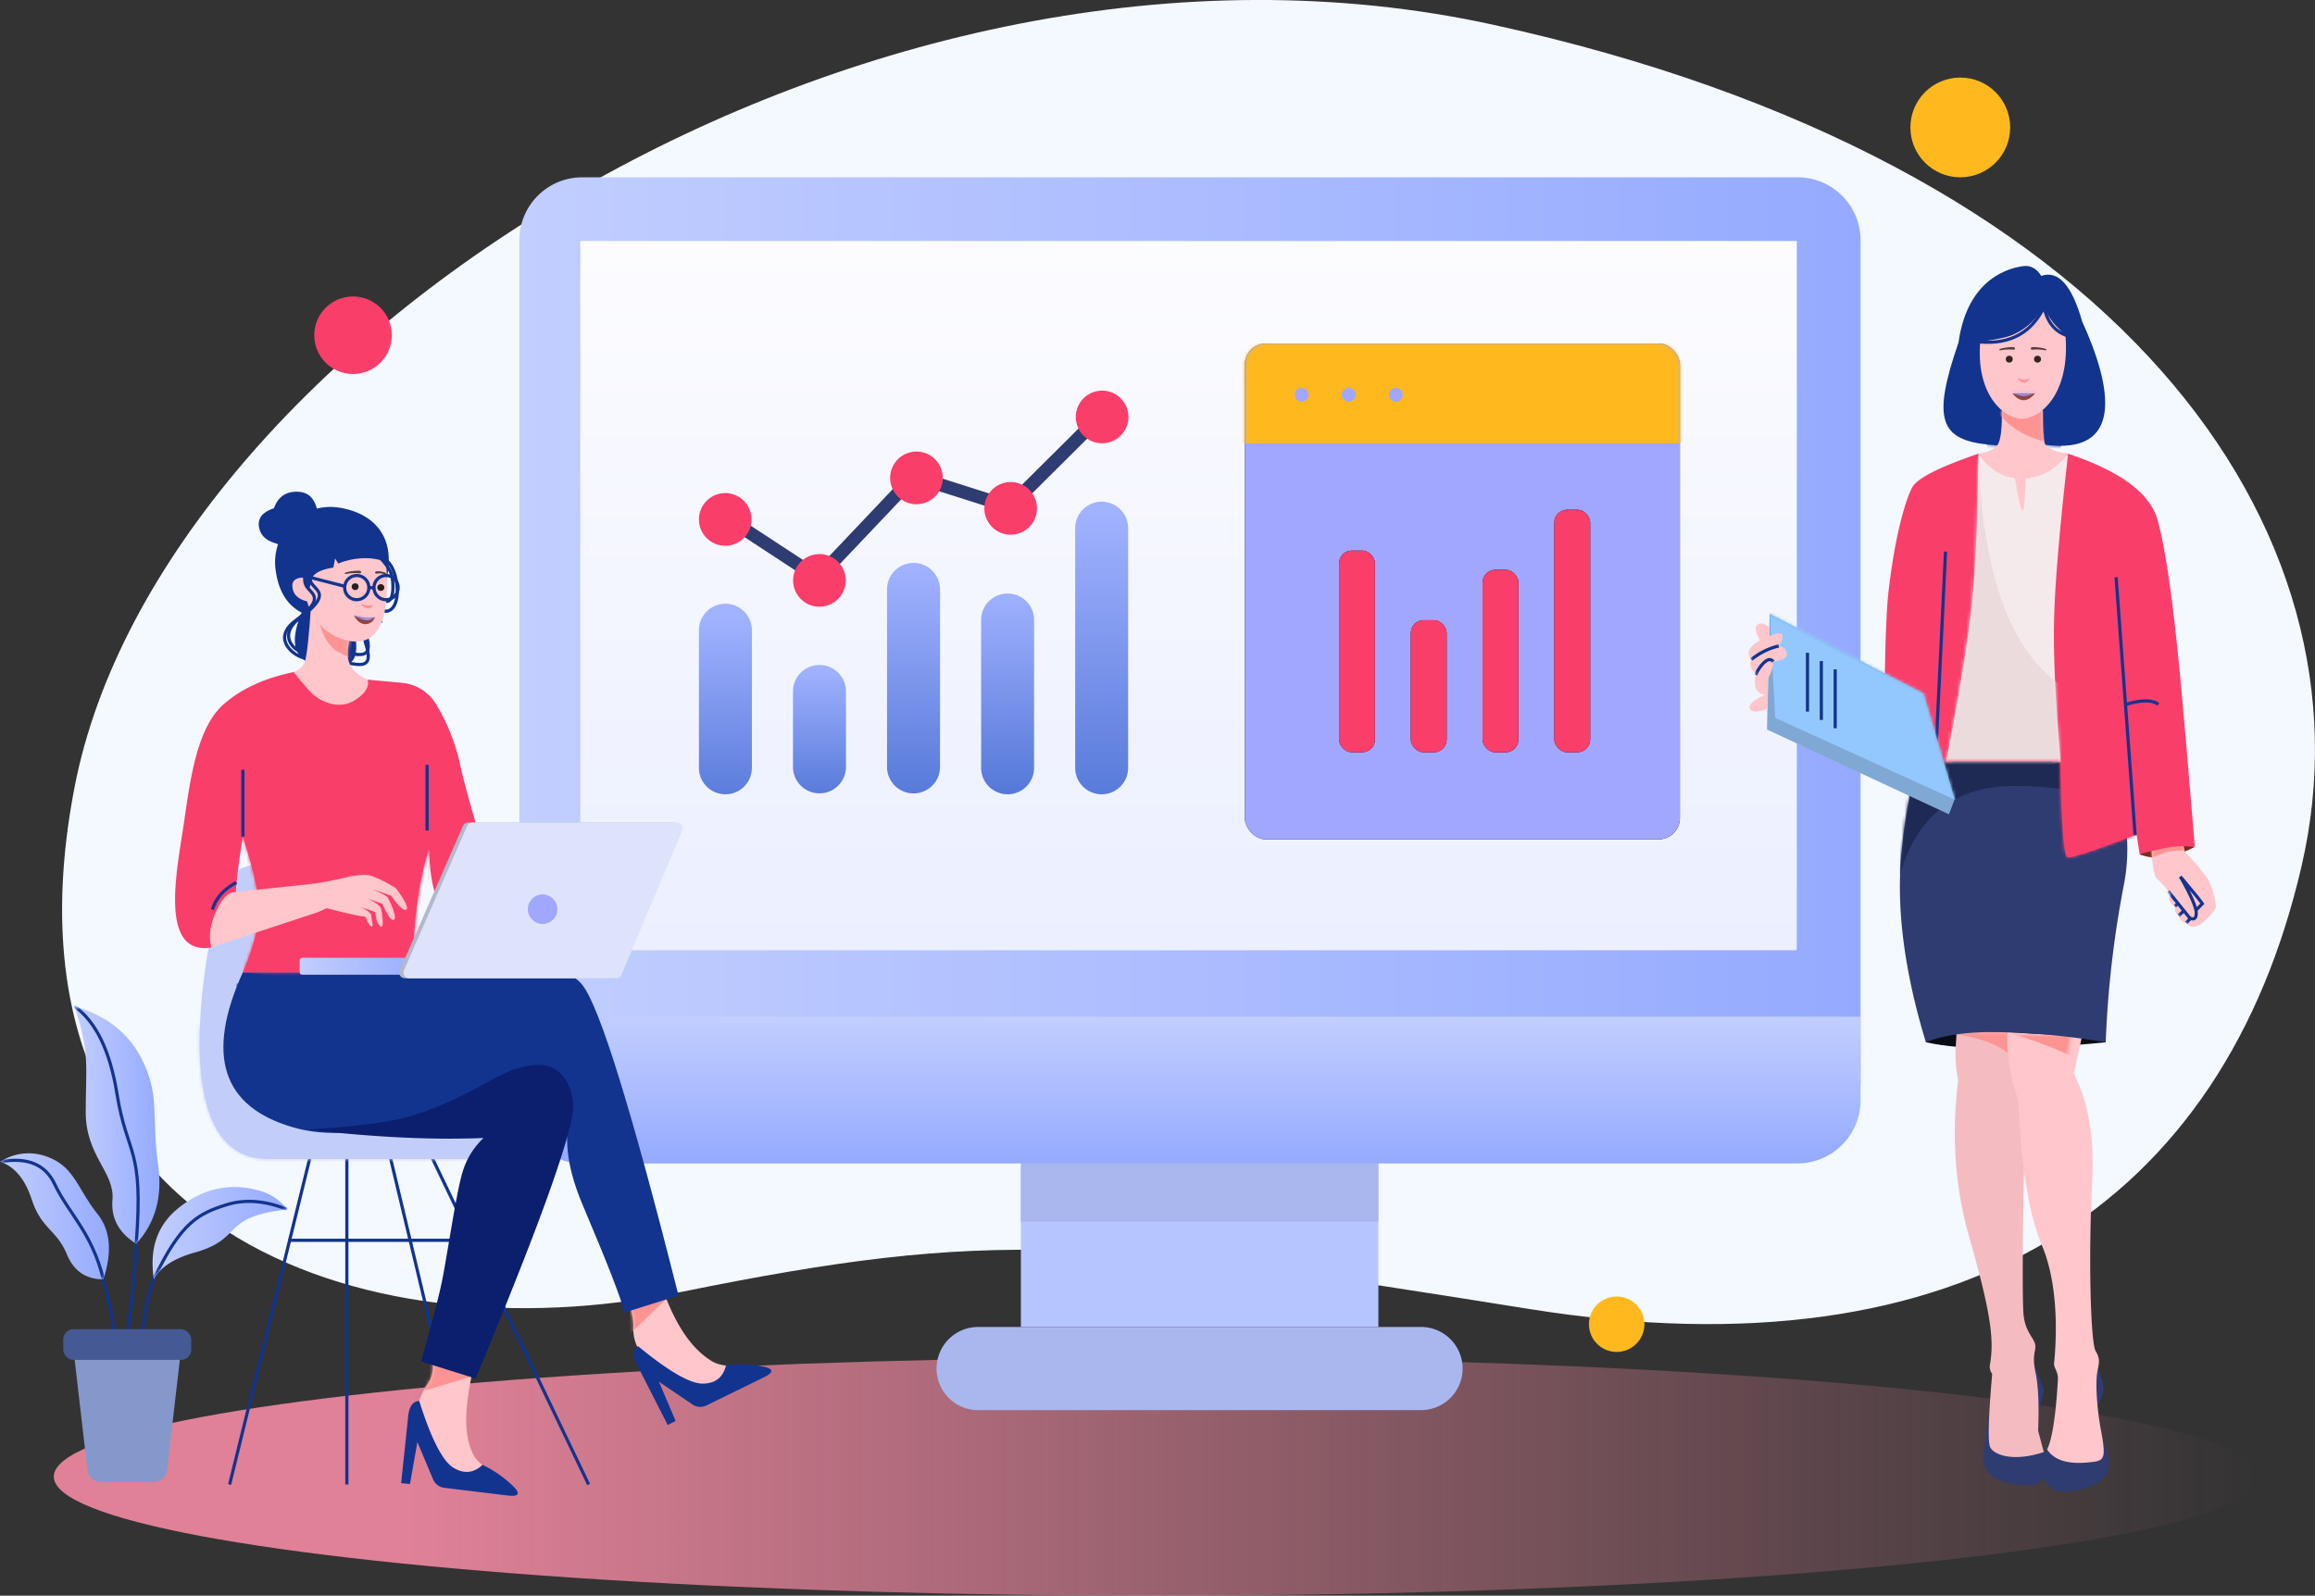 <svg id="Layer_1" data-name="Layer 1" xmlns="http://www.w3.org/2000/svg" xmlns:xlink="http://www.w3.org/1999/xlink" viewBox="0 0 728.09 502"><rect x="0" y="0" width="728.09" height="502" fill="#333333" stroke="none"/><defs><style>.cls-1,.cls-2{fill:#fff;}.cls-10,.cls-12,.cls-2,.cls-22,.cls-24,.cls-26,.cls-27,.cls-3,.cls-30,.cls-33,.cls-34,.cls-36,.cls-37,.cls-41,.cls-42,.cls-43,.cls-44,.cls-45,.cls-49,.cls-50,.cls-55,.cls-57,.cls-59,.cls-61,.cls-68{fill-rule:evenodd;}.cls-3{fill:#f4f8ff;}.cls-4{fill:url(#Gradiente_sem_nome_69);}.cls-5{fill:#ffb91f;}.cls-37,.cls-6{fill:#fa3e6a;}.cls-7{fill:#b7c5ff;}.cls-8{fill:#aab7ef;}.cls-9{fill:url(#linear-gradient);}.cls-10{fill:url(#linear-gradient-2);}.cls-11{fill:url(#linear-gradient-3);}.cls-12{fill:#2e3c72;}.cls-13{fill:url(#linear-gradient-4);}.cls-14{fill:url(#linear-gradient-5);}.cls-15{fill:url(#linear-gradient-6);}.cls-16{fill:url(#linear-gradient-7);}.cls-17{fill:url(#linear-gradient-8);}.cls-18,.cls-36{fill:#a1a7ff;}.cls-19{mask:url(#mask);}.cls-20{mask:url(#mask-2);}.cls-21{fill:none;stroke:#12348e;stroke-miterlimit:10;}.cls-22{fill:#c2cef9;}.cls-23{mask:url(#mask-6);}.cls-24{fill:#ffc6cb;}.cls-25{mask:url(#mask-7);}.cls-26{fill:#fd9493;}.cls-27{fill:#12348e;}.cls-28{mask:url(#mask-8);}.cls-29{mask:url(#mask-9);}.cls-30{fill:#0b1f6e;}.cls-31{mask:url(#mask-10);}.cls-32{fill:#271e1e;}.cls-33{fill:#553d3f;}.cls-34{fill:#8f4447;}.cls-35{mask:url(#mask-11);}.cls-38{mask:url(#mask-12);}.cls-39{mask:url(#mask-13);}.cls-40{fill:#ff9095;}.cls-41{fill:url(#linear-gradient-9);}.cls-42{fill:#b4b8cc;}.cls-43{fill:#dde3fb;}.cls-44{fill:#0a0c15;}.cls-45{fill:#f4bcc1;}.cls-46{mask:url(#mask-15);}.cls-47{mask:url(#mask-16);}.cls-48{mask:url(#mask-17);}.cls-49{fill:#1f2a54;}.cls-50{fill:#742e1b;}.cls-51{mask:url(#mask-18);}.cls-52{mask:url(#mask-19);}.cls-53{mask:url(#mask-20);}.cls-54{mask:url(#mask-21);}.cls-55{fill:#f5eaeb;}.cls-56{mask:url(#mask-22);}.cls-57{fill:#ebdbdc;}.cls-58{mask:url(#mask-23);}.cls-59{fill:#7fa9d4;}.cls-60{mask:url(#mask-25);}.cls-61{fill:#93c8ff;}.cls-62{mask:url(#mask-26);}.cls-63{mask:url(#mask-27);}.cls-64{mask:url(#mask-28);}.cls-65{mask:url(#mask-29);}.cls-66{fill:#352324;}.cls-67{mask:url(#mask-30);}.cls-68{fill:#8598cc;}.cls-69{fill:#455a94;}.cls-70{fill:url(#linear-gradient-10);}.cls-71{mask:url(#mask-31);}.cls-72{fill:url(#linear-gradient-11);}.cls-73{mask:url(#mask-32);}.cls-74{fill:url(#linear-gradient-12);}.cls-75{mask:url(#mask-33);}</style><linearGradient id="Gradiente_sem_nome_69" x1="16.92" y1="464.53" x2="710.66" y2="464.53" gradientUnits="userSpaceOnUse"><stop offset="0.16" stop-color="#e08197"/><stop offset="1" stop-color="#e08197" stop-opacity="0"/></linearGradient><linearGradient id="linear-gradient" x1="163.34" y1="202.63" x2="585.16" y2="202.63" gradientUnits="userSpaceOnUse"><stop offset="0" stop-color="#c2ceff"/><stop offset="1" stop-color="#95aaff"/></linearGradient><linearGradient id="linear-gradient-2" x1="-81.32" y1="953.61" x2="-81.32" y2="952.74" gradientTransform="matrix(439, 0, 0, -256, 36075.34, 244199.32)" gradientUnits="userSpaceOnUse"><stop offset="0" stop-color="#fcfcff"/><stop offset="1" stop-color="#ebefff"/></linearGradient><linearGradient id="linear-gradient-3" x1="-81.33" y1="953.76" x2="-81.33" y2="952.89" gradientTransform="matrix(484, 0, 0, -53, 39738.13, 50869.2)" xlink:href="#linear-gradient"/><linearGradient id="linear-gradient-4" x1="-78.89" y1="953.47" x2="-78.89" y2="952.6" gradientTransform="matrix(19.12, 0, 0, -68.78, 1736.35, 65774.29)" gradientUnits="userSpaceOnUse"><stop offset="0" stop-color="#a1b2ff"/><stop offset="1" stop-color="#5679d9"/></linearGradient><linearGradient id="linear-gradient-5" x1="-79.12" y1="953.42" x2="-79.12" y2="952.55" gradientTransform="matrix(19.12, 0, 0, -46.68, 1770.55, 44715.9)" xlink:href="#linear-gradient-4"/><linearGradient id="linear-gradient-6" x1="-79.35" y1="953.5" x2="-79.35" y2="952.63" gradientTransform="matrix(19.12, 0, 0, -83.52, 1804.52, 79814.13)" xlink:href="#linear-gradient-4"/><linearGradient id="linear-gradient-7" x1="-79.58" y1="953.48" x2="-79.58" y2="952.61" gradientTransform="matrix(19.12, 0, 0, -72.47, 1838.41, 69284.52)" xlink:href="#linear-gradient-4"/><linearGradient id="linear-gradient-8" x1="-79.8" y1="953.53" x2="-79.8" y2="952.66" gradientTransform="matrix(19.12, 0, 0, -105.62, 1872.12, 100872.31)" xlink:href="#linear-gradient-4"/><mask id="mask" x="391.51" y="108.07" width="136.83" height="156" maskUnits="userSpaceOnUse"><g id="scene-11-q"><rect id="scene-11-o" class="cls-1" x="391.51" y="108.07" width="136.83" height="156" rx="6.7"/></g></mask><mask id="mask-2" x="388.9" y="108.07" width="140.32" height="156" maskUnits="userSpaceOnUse"><g id="scene-11-q-2" data-name="scene-11-q"><rect id="scene-11-o-2" data-name="scene-11-o" class="cls-1" x="391.51" y="108.07" width="136.83" height="156" rx="6.7"/></g></mask><mask id="mask-6" x="60.05" y="271.05" width="115.48" height="94.89" maskUnits="userSpaceOnUse"><g id="scene-11-F"><path id="scene-11-D" class="cls-2" d="M157.3,356.2q-11.09-4-16.92-22c-5.84-18-20.26-61.67-45.74-63s-24.85,7.33-26.95,16.36-16.5,77.06,16.52,77.06h79.45a15.41,15.41,0,0,0,10.58-4.21,2.43,2.43,0,0,0-1.67-4.2Z"/></g></mask><mask id="mask-7" x="197.42" y="407.24" width="33.49" height="30.07" maskUnits="userSpaceOnUse"><g id="scene-11-H"><path id="scene-11-G" class="cls-2" d="M230.91,429.83q-4.66-.19-6.95-1.57c-7.21-4.4-11.53-12.33-14.94-21l-11,3.72a16.23,16.23,0,0,1,1.15,6.58c-.12,3.35,1.2,6.91,2.8,8.49q1.6,1.58,19.79,11.28Z"/></g></mask><mask id="mask-8" x="70.26" y="303.3" width="143.17" height="109.64" maskUnits="userSpaceOnUse"><g id="scene-11-J"><path id="scene-11-I" class="cls-2" d="M76.38,305.86q-17.73,39.19,15.91,48.82c33.64,9.62,69.49-24.57,81.68-16s-2.43,12.74,9.3,40.43Q195,406.75,196.4,412.93l17-5.36Q191.49,320.74,183.27,310t-49.82-4.09Z"/></g></mask><mask id="mask-9" x="131.49" y="428.26" width="22.27" height="35.57" maskUnits="userSpaceOnUse"><g id="scene-11-L"><path id="scene-11-K" class="cls-2" d="M153.76,462.52c-2.55-1.8-4.2-3.5-5-5.1-3.66-7.62-1.88-17.53,0-26.67L136,428.26a9.57,9.57,0,0,1-1.38,7c-1.92,2.73-3.49,6.16-3,8.36q.49,2.21,10.45,20.24Z"/></g></mask><mask id="mask-10" x="89.32" y="189.93" width="26.37" height="32.75" maskUnits="userSpaceOnUse"><g id="scene-11-N"><path id="scene-11-M" class="cls-2" d="M97.86,189.93q-1,15.73-2.09,18.56t-6.45,3.58q10.46,10.6,18.87,10.6t7.4-8.86q-4.86-2.16-5.91-5.75t1.22-9.81Z"/></g></mask><mask id="mask-11" x="111.16" y="193.39" width="6.85" height="2.97" maskUnits="userSpaceOnUse"><g id="scene-11-P"><path id="scene-11-O-6" data-name="scene-11-O" class="cls-2" d="M111.31,193.65a23.9,23.9,0,0,0,3.59.73,13,13,0,0,0,3-.19,3.11,3.11,0,0,1-3,2.16C113.55,196.35,112.36,195.45,111.31,193.65Z"/></g></mask><mask id="mask-12" x="55.06" y="211.44" width="100.2" height="97.16" maskUnits="userSpaceOnUse"><g id="scene-11-R"><path id="scene-11-Q-6" data-name="scene-11-Q" class="cls-2" d="M92.39,211.44c1.77,2.28,3.51,4.34,5.2,6.19,2.54,2.76,8.69,5.93,13.83,2.76q5.13-3.16,4.17-6.58l10.82,1a14.12,14.12,0,0,1,10.94,7.05,62.17,62.17,0,0,1,7.12,17.63q2.39,11.1,10.8,38.13,0,6-4.14,8.81c-5.89,4-10.4,3.11-13.11-2.31q-2.72-5.43-3.13-17-5,15.81-5,38.73H76.38q5.1-12.11,5.1-19.43t-5.1-23.23q-1.41,9.14-1.89,13.55a43.47,43.47,0,0,0-.24,7.73,16.21,16.21,0,0,0-6.32,6,13.45,13.45,0,0,0-1.41,7.6c-16.92,2.7-10.68-25.16-8.61-39.6s4.24-29.79,12.53-37Q78.74,214.22,92.39,211.44Z"/></g></mask><mask id="mask-13" x="55.06" y="211.44" width="100.2" height="94.42" maskUnits="userSpaceOnUse"><g id="scene-11-R-2" data-name="scene-11-R"><path id="scene-11-Q-7" data-name="scene-11-Q" class="cls-2" d="M92.39,211.44c1.77,2.28,3.51,4.34,5.2,6.19,2.54,2.76,8.69,5.93,13.83,2.76q5.13-3.16,4.17-6.58l10.82,1a14.12,14.12,0,0,1,10.94,7.05,62.17,62.17,0,0,1,7.12,17.63q2.39,11.1,10.8,38.13,0,6-4.14,8.81c-5.89,4-10.4,3.11-13.11-2.31q-2.72-5.43-3.13-17-5,15.81-5,38.73H76.38q5.1-12.11,5.1-19.43t-5.1-23.23q-1.41,9.14-1.89,13.55a43.47,43.47,0,0,0-.24,7.73,16.21,16.21,0,0,0-6.32,6,13.45,13.45,0,0,0-1.41,7.6c-16.92,2.7-10.68-25.16-8.61-39.6s4.24-29.79,12.53-37Q78.74,214.22,92.39,211.44Z"/></g></mask><linearGradient id="linear-gradient-9" x1="94.25" y1="303.98" x2="135.44" y2="303.98" xlink:href="#linear-gradient"/><mask id="mask-15" x="611.88" y="323.5" width="34.33" height="134.52" maskUnits="userSpaceOnUse"><g id="scene-11-T"><path id="scene-11-S" class="cls-2" d="M611.88,329.39a39.53,39.53,0,0,0,1.3,11.16,122.76,122.76,0,0,0,6,48.86c7.79,22.71,9.7,31.59,8.75,39.71a3.73,3.73,0,0,0,.81,3.16q-.69,20.54.56,23c1.24,2.43,7.46,4.41,17,.71L644,449.38q-.12-12-1.74-18.12c-1.62-6.07,0-7.05-.65-9.08s-3.29-3.78-4.09-9-2.25-40.49-2.25-50q0-9.54-2.81-38.39h-20.6Z"/></g></mask><mask id="mask-16" x="627.84" y="323.67" width="37.11" height="136.1" maskUnits="userSpaceOnUse"><g id="scene-11-V"><path id="scene-11-U" class="cls-2" d="M627.84,325.65a54,54,0,0,0,4.58,21.1q2.66,30.56,9.81,45.4c7.15,14.84,5.69,35.58,5.69,36.85s1.47,2.51,1.47,4.77,0,17.25-2.24,22.23q3.87,5.49,15.61,3c2.56-.73,2.84-2,1-9.72s-2.51-15.13-2.16-18.13.89-4.25-.85-6.81-3.88-29.75-3.88-52.91-6.74-31.73-7.51-34.1l1.93-11.66Z"/></g></mask><mask id="mask-17" x="597.53" y="221.97" width="76.44" height="105.92" maskUnits="userSpaceOnUse"><g id="scene-11-X"><path id="scene-11-W" class="cls-2" d="M609.32,222.59h46.12q17.41,30.6,12.57,55.6a324,324,0,0,0-5.74,49.7,226.76,226.76,0,0,0-30.89-3.12q-16.74-.61-25.67,3.12-10.15-33.34-7.7-59.39T609.32,222.59Z"/></g></mask><mask id="mask-18" x="676.67" y="264.94" width="20.27" height="26.55" maskUnits="userSpaceOnUse"><g id="scene-11-Z"><path id="scene-11-Y" class="cls-2" d="M676.67,266.24q.36,9.17,1.68,10.18a29.58,29.58,0,0,1,4.2,4.81,2.58,2.58,0,0,0,0,2.62,3.26,3.26,0,0,0,1.61,1.3c-.29,1.34,0,2.23,1,2.69a3,3,0,0,0,2.54,2.53,2.55,2.55,0,0,0,2.92,1.05c2.09-.35,6.33-5,6.33-6.27s-1.22-6.58-2.61-8.73a82.82,82.82,0,0,0-7.2-8.47l-.79-3Z"/></g></mask><mask id="mask-19" x="676.28" y="264.94" width="20.66" height="26.55" maskUnits="userSpaceOnUse"><g id="scene-11-Z-2" data-name="scene-11-Z"><path id="scene-11-Y-2" data-name="scene-11-Y" class="cls-2" d="M676.67,266.24q.36,9.17,1.68,10.18a29.58,29.58,0,0,1,4.2,4.81,2.58,2.58,0,0,0,0,2.62,3.26,3.26,0,0,0,1.61,1.3c-.29,1.34,0,2.23,1,2.69a3,3,0,0,0,2.54,2.53,2.55,2.55,0,0,0,2.92,1.05c2.09-.35,6.33-5,6.33-6.27s-1.22-6.58-2.61-8.73a82.82,82.82,0,0,0-7.2-8.47l-.79-3Z"/></g></mask><mask id="mask-20" x="592.76" y="142.74" width="97.5" height="130.51" maskUnits="userSpaceOnUse"><g id="scene-11-ab"><path id="scene-11-aa" class="cls-2" d="M622.21,142.74q-16.73,5.7-20.25,9.79c-1.65,1.92-5.58,12.91-7.94,33q-1,8.46-1.26,30.27l11.13,23.73H648q.45,29.78,2.32,30.16T672,262.54l.93,6.2a85,85,0,0,1,10.05-2.29,31.88,31.88,0,0,1,7.32,0q-2.34-28-3.38-40c-2.62-30.15-5.14-51.49-8.42-63.11q-3.68-12.48-28.12-20.63Z"/></g></mask><mask id="mask-21" x="592.76" y="142.06" width="97.5" height="127.65" maskUnits="userSpaceOnUse"><g id="scene-11-ab-2" data-name="scene-11-ab"><path id="scene-11-aa-2" data-name="scene-11-aa" class="cls-2" d="M622.21,142.74q-16.73,5.7-20.25,9.79c-1.65,1.92-5.58,12.91-7.94,33q-1,8.46-1.26,30.27l11.13,23.73H648q.45,29.78,2.32,30.16T672,262.54l.93,6.2a85,85,0,0,1,10.05-2.29,31.88,31.88,0,0,1,7.32,0q-2.34-28-3.38-40c-2.62-30.15-5.14-51.49-8.42-63.11q-3.68-12.48-28.12-20.63Z"/></g></mask><mask id="mask-22" x="609.99" y="142.06" width="40.47" height="101.88" maskUnits="userSpaceOnUse"><g id="scene-11-ad"><path id="scene-11-ac" class="cls-2" d="M622.21,142.74q-.24,30.16-2,47.17t-8.25,50.53q21.9,4.23,36.07-.83-2.43-29-2-45,.4-16.54,4.48-52.53Z"/></g></mask><mask id="mask-23" x="592.76" y="142.74" width="97.5" height="126.96" maskUnits="userSpaceOnUse"><g id="scene-11-ab-3" data-name="scene-11-ab"><path id="scene-11-aa-3" data-name="scene-11-aa" class="cls-2" d="M622.21,142.74q-16.73,5.7-20.25,9.79c-1.65,1.92-5.58,12.91-7.94,33q-1,8.46-1.26,30.27l11.13,23.73H648q.45,29.78,2.32,30.16T672,262.54l.93,6.2a85,85,0,0,1,10.05-2.29,31.88,31.88,0,0,1,7.32,0q-2.34-28-3.38-40c-2.62-30.15-5.14-51.49-8.42-63.11q-3.68-12.48-28.12-20.63Z"/></g></mask><mask id="mask-25" x="555.73" y="191.04" width="60.55" height="65.15" maskUnits="userSpaceOnUse"><g id="scene-11-af"><polygon id="scene-11-ae" class="cls-2" points="556.56 193.09 555.73 229.51 612.96 256.18 614.77 251.39 604.97 218.17 556.56 193.09"/></g></mask><mask id="mask-26" x="555.73" y="193.09" width="59.04" height="63.09" maskUnits="userSpaceOnUse"><g id="scene-11-af-2" data-name="scene-11-af"><polygon id="scene-11-ae-2" data-name="scene-11-ae" class="cls-2" points="556.56 193.09 555.73 229.51 612.96 256.18 614.77 251.39 604.97 218.17 556.56 193.09"/></g></mask><mask id="mask-27" x="549.97" y="199.18" width="12.01" height="24.69" maskUnits="userSpaceOnUse"><g id="scene-11-ah"><path id="scene-11-ag" class="cls-2" d="M560.22,202.13q1.38-3.75-1.8-2.73-11.11,3.78-7.61,8.1a3,3,0,0,0,1.49,4.17q-1.51,6.24,2.83,6.93-5.49,2.42-4.81,4.32t5.65,0l.1-9.63a10.46,10.46,0,0,0,1.66-5.14q4.24-.48,4.25-2.44c0-1.31-.84-2.14-2.53-2.5Z"/></g></mask><mask id="mask-28" x="611.25" y="83.67" width="50.9" height="62.64" maskUnits="userSpaceOnUse"><g id="scene-11-aj"><path id="scene-11-ai" class="cls-2" d="M643,139.89c25.16,3.43,21.34-17.94,11.87-38.73Q650,84,642,86.8q-2.26-3.61-5.85-3.06c-3.59.55-17.29,3.28-20.18,24-8.26,24-6.1,30.7,9.8,32.17Q641.52,141.35,643,139.89Z"/></g></mask><mask id="mask-29" x="622.21" y="127.22" width="28.24" height="23.36" maskUnits="userSpaceOnUse"><g id="scene-11-al"><path id="scene-11-ak" class="cls-2" d="M629.6,129.14c.08,4.79-.23,8.12-.93,10s-2.84,3.08-6.46,3.59q5.24,7.84,13.66,7.84t14.58-7.84q-6.83-1-7.47-3.59t-.51-10Z"/></g></mask><mask id="mask-30" x="632.22" y="122.01" width="8.4" height="3.89" maskUnits="userSpaceOnUse"><g id="scene-11-an"><path id="scene-11-am" class="cls-2" d="M632.93,123.77c2.34,2.85,4.7,2.85,7.11,0Z"/></g></mask><linearGradient id="linear-gradient-10" x1="47.98" y1="387.97" x2="90.39" y2="387.97" xlink:href="#linear-gradient"/><mask id="mask-31" x="47.94" y="373.47" width="42.64" height="29.21" maskUnits="userSpaceOnUse"><g id="scene-11-ap"><path id="scene-11-ao" class="cls-2" d="M48.39,402.47q-2.18-14.06,7.23-22c9.4-7.91,18.67-7.8,25.05-6.13a17,17,0,0,1,9.72,6.13q-9.58,1-14.1,3.94c-4.52,2.89-5,6.84-15,9.61Q51.31,396.84,48.39,402.47Z"/></g></mask><linearGradient id="linear-gradient-11" x1="23.39" y1="353.92" x2="50.14" y2="353.92" xlink:href="#linear-gradient"/><mask id="mask-32" x="23.1" y="316.14" width="27.04" height="75.19" maskUnits="userSpaceOnUse"><g id="scene-11-ar"><path id="scene-11-aq" class="cls-2" d="M42.84,391.29q-8.22-5.16-7.47-13.84c.75-8.69-8.41-13.72-8.41-27.61s1.41-18.81-3.57-33.3q14.7,4.27,20.92,16.1c6.23,11.82,3.25,18.91,5.42,33.85Q51.89,381.44,42.84,391.29Z"/></g></mask><linearGradient id="linear-gradient-12" x1="0.09" y1="382.64" x2="34.25" y2="382.64" xlink:href="#linear-gradient"/><mask id="mask-33" x="0" y="362.82" width="34.25" height="39.76" maskUnits="userSpaceOnUse"><g id="scene-11-at"><path id="scene-11-as" class="cls-2" d="M32.51,402.47q-8.22,0-11.47-7.86c-3.25-7.83-8-7.87-11.09-17.35q-3.13-9.5-9.86-11.79a16.39,16.39,0,0,1,15.38-1.32c8,3.2,9,10,15.15,17.69Q36.77,389.51,32.51,402.47Z"/></g></mask></defs><title>Digital Marketing</title><path class="cls-3" d="M23.47,247.55c-27,139.55,90.14,179.38,190.22,159s130.5-16.58,267.54,5.29S699.49,378.19,723.9,272.32,666.14,50.71,469.46,7.75,50.49,108,23.47,247.55Z"/><ellipse class="cls-4" cx="363.79" cy="464.53" rx="346.87" ry="37.48"/><circle class="cls-5" cx="616.53" cy="40.09" r="15.69"/><circle class="cls-6" cx="111.04" cy="105.46" r="12.2"/><polygon class="cls-7" points="321.08 365.17 433.51 365.17 433.51 417.46 321.08 417.46 321.08 365.17"/><path class="cls-8" d="M308,417.46H446.56a13.08,13.08,0,1,1,0,26.15H308a13.08,13.08,0,1,1,0-26.15Z"/><path class="cls-9" d="M183.16,55.78H565.33a19.79,19.79,0,0,1,19.83,19.79v265.7c0,11-421.82,11-421.82,0V75.57A19.78,19.78,0,0,1,183.16,55.78Z"/><polygon class="cls-10" points="182.51 75.82 565.11 75.82 565.11 298.94 182.51 298.94 182.51 75.82"/><polygon class="cls-8" points="321.08 364.3 433.51 364.3 433.51 384.34 321.08 384.34 321.08 364.3"/><path class="cls-11" d="M163.34,346.12A19.84,19.84,0,0,0,183.16,366H565.33a19.85,19.85,0,0,0,19.83-19.92V319.85H163.34Z"/><circle class="cls-5" cx="508.46" cy="416.59" r="8.72"/><polygon class="cls-12" points="235.1 164.72 253.81 176.98 251.6 180.41 232.9 168.15 235.1 164.72"/><polygon class="cls-12" points="294.32 149.9 312.2 155.59 310.91 159.49 293.03 153.8 294.32 149.9"/><polygon class="cls-12" points="340.69 133.34 343.58 136.36 322.94 156.88 320.05 153.86 340.69 133.34"/><polygon class="cls-12" points="281.24 153.39 284.32 156.15 262.98 178.66 259.91 175.9 281.24 153.39"/><path class="cls-13" d="M228.15,189.93a8.33,8.33,0,0,1,8.33,8.34v43.28a8.33,8.33,0,1,1-16.66,0V198.27A8.33,8.33,0,0,1,228.15,189.93Z"/><path class="cls-14" d="M257.74,209.2a8.33,8.33,0,0,1,8.33,8.33v24a8.34,8.34,0,0,1-16.67,0v-24A8.33,8.33,0,0,1,257.74,209.2Z"/><path class="cls-15" d="M287.32,177.09a8.33,8.33,0,0,1,8.33,8.33v56.13a8.34,8.34,0,0,1-16.67,0V185.42A8.33,8.33,0,0,1,287.32,177.09Z"/><path class="cls-16" d="M316.9,186.72a8.33,8.33,0,0,1,8.33,8.33v46.5a8.33,8.33,0,0,1-16.66,0v-46.5A8.33,8.33,0,0,1,316.9,186.72Z"/><path class="cls-17" d="M346.48,157.83a8.33,8.33,0,0,1,8.33,8.33v75.39a8.33,8.33,0,1,1-16.66,0V166.16A8.33,8.33,0,0,1,346.48,157.83Z"/><path class="cls-6" d="M236.38,163.41a8.28,8.28,0,1,1-8.28-8.28A8.28,8.28,0,0,1,236.38,163.41Zm118.53-32.24a8.28,8.28,0,1,1-8.28-8.28A8.28,8.28,0,0,1,354.91,131.17Zm-28.76,28.76a8.28,8.28,0,1,1-8.28-8.28A8.28,8.28,0,0,1,326.15,159.93Zm-29.63-9.59a8.28,8.28,0,1,1-8.28-8.28A8.28,8.28,0,0,1,296.52,150.34ZM266,182.59a8.28,8.28,0,1,1-8.28-8.28A8.27,8.27,0,0,1,266,182.59Z"/><rect x="391.51" y="108.07" width="136.83" height="156" rx="6.7"/><rect class="cls-18" x="391.51" y="108.07" width="136.83" height="156" rx="6.7"/><g class="cls-19"><rect id="scene-11-s-2" data-name="scene-11-s" x="421.15" y="173.2" width="11.28" height="63.46" rx="4.02"/><rect class="cls-6" x="421.15" y="173.2" width="11.28" height="63.46" rx="4.02"/><rect id="scene-11-v-2" data-name="scene-11-v" x="443.71" y="195.11" width="11.28" height="41.55" rx="4.02"/><rect class="cls-6" x="443.71" y="195.11" width="11.28" height="41.55" rx="4.02"/><rect id="scene-11-y-3" data-name="scene-11-y" x="466.28" y="179.25" width="11.28" height="57.42" rx="4.02"/><rect class="cls-6" x="466.28" y="179.25" width="11.28" height="57.42" rx="4.02"/><rect id="scene-11-B" x="488.85" y="160.36" width="11.28" height="76.3" rx="4.02"/><rect class="cls-6" x="488.85" y="160.36" width="11.28" height="76.3" rx="4.02"/></g><g class="cls-20"><rect class="cls-5" x="388.9" y="108.07" width="140.32" height="31.38"/></g><g class="cls-19"><circle class="cls-18" cx="409.38" cy="124.19" r="2.18"/></g><g class="cls-19"><circle class="cls-18" cx="424.2" cy="124.19" r="2.18"/></g><g class="cls-19"><circle class="cls-18" cx="439.01" cy="124.19" r="2.18"/></g><polyline class="cls-21" points="185.13 467.01 135.26 362.86 97.8 362.86 72.22 467.01"/><polyline class="cls-21" points="147.32 467.01 122.47 362.86 109.09 362.86 109.09 467.01"/><path class="cls-22" d="M157.3,356.2q-11.09-4-16.92-22c-5.84-18-20.26-61.67-45.74-63s-24.85,7.33-26.95,16.36-16.5,77.06,16.52,77.06h79.45a15.41,15.41,0,0,0,10.58-4.21,2.43,2.43,0,0,0-1.67-4.2Z"/><g class="cls-23"><path class="cls-22" d="M161.64,356.22H81.76q-16.74-3.53-19-33.86H60.05l4.25,43.57H175.53V353.41H161.64Z"/></g><path class="cls-21" d="M149.29,390.19H90.66"/><path class="cls-24" d="M230.91,429.83q-4.66-.19-6.95-1.57c-7.21-4.4-11.53-12.33-14.94-21l-11,3.72a16.23,16.23,0,0,1,1.15,6.58c-.12,3.35,1.2,6.91,2.8,8.49q1.6,1.58,19.79,11.28Z"/><g class="cls-25"><polygon class="cls-26" points="210.81 407.43 198.05 419.72 197.42 412.75 210.81 407.43"/></g><path class="cls-27" d="M200.67,423.49c-1.61,1.16-1.71,3.14-.28,5.95s4.64,9.1,9.61,18.85l2.49-1.27-5.24-12.33,10.55,7.15a4.39,4.39,0,0,0,4.36.31l18.23-8.92h0q4.76-2.4-.82-3.41a36.44,36.44,0,0,0-11.23-.29c-.92,3.81-3.38,5.72-7.35,5.74S210.24,431.36,200.67,423.49Z"/><path class="cls-27" d="M76.38,305.86q-17.73,39.19,15.91,48.82c33.64,9.62,69.49-24.57,81.68-16s-2.43,12.74,9.3,40.43Q195,406.75,196.4,412.93l17-5.36Q191.49,320.74,183.27,310t-49.82-4.09Z"/><g class="cls-28"><path class="cls-21" d="M74.25,309.88l59.18-3.45"/></g><path class="cls-24" d="M153.76,462.52c-2.55-1.8-4.2-3.5-5-5.1-3.66-7.62-1.88-17.53,0-26.67L136,428.26a9.57,9.57,0,0,1-1.38,7c-1.92,2.73-3.49,6.16-3,8.36q.49,2.21,10.45,20.24Z"/><g class="cls-29"><polygon class="cls-26" points="149.1 432.79 133.3 437.52 135.08 429.13 149.1 432.79"/></g><path class="cls-27" d="M131.85,440.74q-3,.13-3.48,4.84t-2.21,21l2.78.29,2.33-13.2,4.95,11.74a4.36,4.36,0,0,0,3.49,2.64l20.14,2.45h0q5.31.57,1.18-3.31a36.66,36.66,0,0,0-9.26-6.36q-4.28,4-9.3.81T131.85,440.74Z"/><path class="cls-30" d="M96.81,355.36Q128,359,152.09,358a24.15,24.15,0,0,0-6.66,10.89c-1.78,5.89-4.16,22-6,32q-1.45,8-7,27.42l17.15,5.37q32-76.74,30.67-86.84c-1.33-10.09-8.09-16.77-25.5-7.19-6.52,3.59-16.59,9.22-28,12.08Q117.88,354,96.81,355.36Z"/><path class="cls-21" d="M120.18,192.28c-4.82.32-6.48,2.85-5,7.58,2.22,7.09-1.54,6.37-5.82,5.57"/><path class="cls-21" d="M120.18,195.41c-4.82.32-6.48,2.85-5,7.58,2.22,7.09-1.54,6.37-5.82,5.57"/><path class="cls-27" d="M87.8,171.19q-5.56-1.08-6.33-5.3t4.68-6q2-5.57,7.88-5.18c5.89.4,6.52,7.47,5.68,11.85Z"/><path class="cls-27" d="M105.77,194.92c4.9,0,7-2,10.16-5,2.82-2.67,5.51-2.27,6.28-12.17s-5.3-16.56-15.92-18.11a17.4,17.4,0,0,0-19.58,19.84C88.43,191.92,96.54,194.92,105.77,194.92Z"/><path class="cls-27" d="M96.58,189.19Q89.1,203.62,96.16,208c7.06,4.37,13.35,2.37,15.12-.75,1.18-2.09,1-5.93-.45-11.55Z"/><path class="cls-24" d="M97.86,189.93q-1,15.73-2.09,18.56t-6.45,3.58q10.46,10.6,18.87,10.6t7.4-8.86q-4.86-2.16-5.91-5.75t1.22-9.81Z"/><g class="cls-31"><path class="cls-26" d="M114.28,209.08q-4.62-2.18-8.35-4.26t-6.11-10.61l14.91,5.56Z"/></g><path class="cls-24" d="M95.29,181.72c-2.17,0-3.34,1-3.34,2.4q0,3.91,4.63,5.07c2.26,8.18,9.41,12.63,15.44,12.63,6.75,0,10.68-6.4,9.46-24.21,0-.49-.44-1.42-4.79-1.94a22.91,22.91,0,0,0-10.31,1.62l-1-1.62-.52,2.89q-4.77.72-6.3,2.63c-.39.49-1,3.72-1.39,4s-1-.09-1.42-1.46Z"/><ellipse class="cls-32" cx="111.7" cy="184.56" rx="1.09" ry="1.07"/><ellipse class="cls-32" cx="119.77" cy="184.83" rx="1.09" ry="1.07"/><path class="cls-33" d="M121.13,180.15a5.7,5.7,0,0,0-2.45-.42c-1,0-.85.8-.21.73a4.4,4.4,0,0,1,2.1.09C121.64,180.82,121.76,180.47,121.13,180.15Z"/><path class="cls-33" d="M108.76,180.09a15.78,15.78,0,0,1,4.11-.55c1,0,.89.94.14.81a14.51,14.51,0,0,0-3.7.13C108.45,180.66,108.13,180.41,108.76,180.09Z"/><path class="cls-26" d="M113.53,189.89a2.49,2.49,0,0,0,2.23,1.52c.94,0,1.41-.42,1.43-1.25,0,.21-.43.32-1.22.32A5.78,5.78,0,0,1,113.53,189.89Z"/><path class="cls-34" d="M111.31,193.65a23.9,23.9,0,0,0,3.59.73,13,13,0,0,0,3-.19,3.11,3.11,0,0,1-3,2.16C113.55,196.35,112.36,195.45,111.31,193.65Z"/><g class="cls-35"><path class="cls-36" d="M111.31,193.7c2.82,1.64,5,1.82,6.55.54l.14-.45-6.84-.4Z"/></g><path class="cls-21" d="M100.26,178.16Q96.48,180,97.73,183c1.25,2.92,7,3.63-3.26,11.29-7.1,5.3-2.56,10.36,1.55,11.23"/><path class="cls-21" d="M98.74,179.29q-3.83,1.77-2.57,4.7c1.25,2.93,7,3.63-3.27,11.3-7.1,5.29-1.44,10.56,2.67,11.7M119,174.86c2.66,2.7,4.11,5,4.37,6.81.56,4.07.09,7.68-1.88,7.51"/><path class="cls-21" d="M117.39,174.34q5.89,1,7.2,8.13c1.3,7.09-1.26,10.25-3.6,9.76"/><path class="cls-21" d="M87.49,171.2q2.61-8.38,12.09-11.13"/><circle class="cls-21" cx="121.42" cy="184.86" r="3.81"/><circle class="cls-21" cx="112.2" cy="184.86" r="3.81"/><path class="cls-21" d="M108.38,184.44l-13.16-3.39a5.34,5.34,0,0,0-3.61,1m24.4,2.84h1.85"/><path class="cls-37" d="M92.39,211.44c1.77,2.28,3.51,4.34,5.2,6.19,2.54,2.76,8.69,5.93,13.83,2.76q5.13-3.16,4.17-6.58l10.82,1a14.12,14.12,0,0,1,10.94,7.05,62.17,62.17,0,0,1,7.12,17.63q2.39,11.1,10.8,38.13,0,6-4.14,8.81c-5.89,4-10.4,3.11-13.11-2.31q-2.72-5.43-3.13-17-5,15.81-5,38.73H76.38q5.1-12.11,5.1-19.43t-5.1-23.23q-1.41,9.14-1.89,13.55a43.47,43.47,0,0,0-.24,7.73,16.21,16.21,0,0,0-6.32,6,13.45,13.45,0,0,0-1.41,7.6c-16.92,2.7-10.68-25.16-8.61-39.6s4.24-29.79,12.53-37Q78.74,214.22,92.39,211.44Z"/><g class="cls-38"><path class="cls-37" d="M135.52,302.34l-1.23-62.85q-.81,23.4-8.31,27c-7.5,3.6-31.84,1.49-37.15,0q-10-2.81-12.45-27v66.37q30.12,3.4,43.8,2.59T135.52,302.34Z"/></g><g class="cls-39"><circle class="cls-40" cx="110.46" cy="276.75" r="1.2"/></g><g class="cls-39"><path class="cls-21" d="M76.38,242.19v21m57.94-22.59v20.65"/></g><path class="cls-41" d="M95.13,301.32h40.31v5.32H95.13a.87.87,0,0,1-.88-.87V302.2A.87.87,0,0,1,95.13,301.32Z"/><path class="cls-42" d="M147.21,258.77h64.46a1.74,1.74,0,0,1,1.75,1.74,1.8,1.8,0,0,1-.14.68l-19.15,45.5a1.76,1.76,0,0,1-1.61,1.06H127.31a1.74,1.74,0,0,1-1.74-1.74,1.86,1.86,0,0,1,.14-.7l19.9-45.5A1.76,1.76,0,0,1,147.21,258.77Z"/><path class="cls-43" d="M148.54,258.77H213a1.74,1.74,0,0,1,1.74,1.74,1.79,1.79,0,0,1-.13.68l-19.16,45.5a1.74,1.74,0,0,1-1.6,1.06H128.64A1.74,1.74,0,0,1,126.9,306a1.86,1.86,0,0,1,.14-.7l19.9-45.5A1.76,1.76,0,0,1,148.54,258.77Z"/><ellipse class="cls-18" cx="170.65" cy="286.03" rx="4.65" ry="4.65"/><path class="cls-24" d="M115,288.42c.58,1.79,1.2,2.79,1.83,3s.34-.73.18-1.68-.24-1.71-.34-2.06q-.2-.75-3.18-2.34l4.53,1.6c.25,2.41.8,3.91,1.65,4.48,1.27.86.5-4.15.17-5.56-.21-.93-1.71-2-4.48-3.24l4.93,1.72c1.59,3.72,2.8,5.39,3.61,5,1.22-.58-1.44-6-1.85-6.85-.28-.55-2-1.5-5-2.82l6,2.13q3.47,5,4.74,4.34c1.27-.68-3-6.43-3.29-6.7a36.13,36.13,0,0,0-7.27-3.74c-3.18-1.16-6.42,0-13.32,1.41-1,.21-2.69.5-4.95.85l-25.82,2.78q-3.06.79-5.53,6.86T66.52,298L99.89,287l2.87-1.29q5.16,1.33,7.7,1.9C112.16,288,113.67,288.24,115,288.42Z"/><path class="cls-21" d="M74.34,277.61c-4,2.14-6.54,5-7.52,8.52"/><path class="cls-44" d="M605.71,327.89q17.77,3.94,56.56,0-3.19-5.11-13.08-5.4T609,320.77Z"/><path class="cls-12" d="M659.93,430.79q1.73,4.26,1.62,6.16t-2.28,6.48L658,433.87Z"/><path class="cls-12" d="M639.59,428.59l3.15,8.33a16.42,16.42,0,0,1-1.76,6.4q-1.59,3.23-3.89-8.84Z"/><path class="cls-12" d="M643.84,456q-4.25,3.29-2.18,7.15c2.07,3.86,3.05,4.95,5.28,5.83s12.6-.5,15.24-4.76q2.64-4.26-1.3-12.19Z"/><path class="cls-12" d="M626.54,439.24q-2.71,16.06-2.71,19.34c0,3.27,1.58,8.1,13,8.7q11.41.6,3-18.83Z"/><path class="cls-45" d="M615.15,328.57a40,40,0,0,0,.71,11.22q-3.2,26,3.4,49.11c6.59,23.08,8,32.05,6.65,40.11a3.78,3.78,0,0,0,.65,3.2q-1.77,20.48-.65,23c1.12,2.5,7.23,4.8,16.89,1.6L641,450.09q.51-12-.79-18.19c-1.31-6.15.37-7-.17-9.1s-3.1-3.95-3.62-9.24-.13-40.55.37-50.07q.5-9.51-.8-38.48l-20.57-1.07Z"/><g class="cls-46"><path class="cls-26" d="M614.7,325.32Q626.76,327,632,331.78l-.25-8.28q-9.37.12-12.31.44A11.41,11.41,0,0,0,614.7,325.32Z"/></g><path class="cls-24" d="M631.38,324.77a54.14,54.14,0,0,0,3.46,21.31q1.06,30.65,7.42,45.85c6.37,15.2,3.83,35.83,3.76,37.1s1.33,2.59,1.21,4.84-.89,17.23-3.39,22.09q3.57,5.67,15.42,3.79c2.61-.6,3-1.88,1.54-9.66s-1.71-15.23-1.21-18.22,1.11-4.2-.49-6.84-2.31-29.92-1.1-53-5.07-32-5.72-34.45L654.82,326Z"/><g class="cls-47"><path class="cls-26" d="M631.38,324.77q17.85,5.43,22.48,9.21l2.08-8.05a99.43,99.43,0,0,0-14.14-2.23A40.2,40.2,0,0,0,631.38,324.77Z"/></g><path class="cls-12" d="M609.32,222.59h46.12q17.41,30.6,12.57,55.6a324,324,0,0,0-5.74,49.7,226.76,226.76,0,0,0-30.89-3.12q-16.74-.61-25.67,3.12-10.15-33.34-7.7-59.39T609.32,222.59Z"/><g class="cls-48"><path class="cls-49" d="M597.53,275.24q8.06-27.94,36-28c28,0,40.41,10,40.41,10L660.66,222H598.6Z"/></g><path class="cls-50" d="M690.26,266.45q-10.37,5.21-17.37,2.29a43.4,43.4,0,0,1,10.4-2.87,9.07,9.07,0,0,1,3.17-.36A24.16,24.16,0,0,1,690.26,266.45Z"/><path class="cls-24" d="M676.67,266.24q.36,9.17,1.68,10.18a29.58,29.58,0,0,1,4.2,4.81,2.58,2.58,0,0,0,0,2.62,3.26,3.26,0,0,0,1.61,1.3c-.29,1.34,0,2.23,1,2.69a3,3,0,0,0,2.54,2.53,2.55,2.55,0,0,0,2.92,1.05c2.09-.35,6.33-5,6.33-6.27s-1.22-6.58-2.61-8.73a82.82,82.82,0,0,0-7.2-8.47l-.79-3Z"/><g class="cls-51"><path class="cls-21" d="M681.93,280.4l6.76,8.39c1.37.68,2.06.15,2.06-1.59s-1.65-5.55-5-11.42q6.18,7.38,6.92,8.5l-2,2.05m-3.07,4,1.22-1.29m-3.6-1,1.5-1.4M684,285.14l.9-.77"/></g><g class="cls-52"><path class="cls-26" d="M676.46,270.21a16.62,16.62,0,0,1,10.67-2.54l-.26-2.67-10.59,2Z"/></g><path class="cls-37" d="M622.21,142.74q-16.73,5.7-20.25,9.79c-1.65,1.92-5.58,12.91-7.94,33q-1,8.46-1.26,30.27l11.13,23.73H648q.45,29.78,2.32,30.16T672,262.54l.93,6.2a85,85,0,0,1,10.05-2.29,31.88,31.88,0,0,1,7.32,0q-2.34-28-3.38-40c-2.62-30.15-5.14-51.49-8.42-63.11q-3.68-12.48-28.12-20.63Z"/><g class="cls-53"><path class="cls-37" d="M669.8,243.16q-22.42-1.12-22.42-71.91-3,21.17-3.06,34.61t3.06,67.39l24.19-5.61Zm-57.87-69.63q4.64,20.67,7.39,26.87L613.82,242h-5.13Z"/></g><g class="cls-54"><path class="cls-55" d="M622.21,142.74q-.24,30.16-2,47.17t-8.25,50.53q21.9,4.23,36.07-.83-2.43-29-2-45,.4-16.54,4.48-52.53Z"/><g class="cls-56"><path class="cls-57" d="M622.18,142.74q2.05,57,26.36,73l.9,28.2H610Z"/></g></g><g class="cls-58"><path class="cls-24" d="M633.63,149.9c1.08,6.61,1.87,10.14,2.37,10.62.75.71.75-4.36,1-6.61a19.12,19.12,0,0,0,0-4Z"/></g><g class="cls-58"><path class="cls-21" d="M665.53,181.6l6,81.31m-59.64-89.38L608.69,240m59.86-18.39q7.53-2.23,10.29,0"/></g><polygon class="cls-59" points="556.56 193.09 555.73 229.51 612.96 256.18 614.77 251.39 604.97 218.17 556.56 193.09"/><g class="cls-60"><polygon class="cls-61" points="556.56 193.09 558.34 225.84 616.28 252.24 605.32 215.56 556.56 191.04 556.56 193.09"/></g><g class="cls-62"><path class="cls-21" d="M568.47,205.36v18.51m4.36-15.9v18.51m4.36-15.89V229.1"/></g><path class="cls-24" d="M560.22,202.13q1.38-3.75-1.8-2.73-11.11,3.78-7.61,8.1a3,3,0,0,0,1.49,4.17q-1.51,6.24,2.83,6.93-5.49,2.42-4.81,4.32t5.65,0l.1-9.63a10.46,10.46,0,0,0,1.66-5.14q4.24-.48,4.25-2.44c0-1.31-.84-2.14-2.53-2.5Z"/><g class="cls-63"><path class="cls-21" d="M559.45,203.21a21.52,21.52,0,0,0-8.64,4.29m6.92.65c-.66-.85-1.52-.85-2.6,0a11.15,11.15,0,0,0-2.92,4.16"/></g><path class="cls-24" d="M553.94,202.18c-1.75-2.91-2.19-4.77-1.31-5.6s2.19-.55,3.93.84V201Z"/><path class="cls-27" d="M643,139.89c25.16,3.43,21.34-17.94,11.87-38.73Q650,84,642,86.8q-2.26-3.61-5.85-3.06c-3.59.55-17.29,3.28-20.18,24-8.26,24-6.1,30.7,9.8,32.17Q641.52,141.35,643,139.89Z"/><g class="cls-64"><path class="cls-27" d="M625.77,143q-5.12-14.22-2.95-35.55l26.87-1.78q2.92,36.74-5.44,39.59T625.77,143Z"/></g><path class="cls-24" d="M629.6,129.14c.08,4.79-.23,8.12-.93,10s-2.84,3.08-6.46,3.59q5.24,7.84,13.66,7.84t14.58-7.84q-6.83-1-7.47-3.59t-.51-10Z"/><g class="cls-65"><path class="cls-26" d="M629,130.65a26.37,26.37,0,0,0,14,8.21l-.39-11.64-13.85.14Z"/></g><path class="cls-24" d="M622.82,107.47c-1.47,16.78,7.51,24.25,13.1,24.25s15.24-7.47,13.68-26.34a41.38,41.38,0,0,1-3.73-3.74,35.43,35.43,0,0,1-3.22-5.06,20.17,20.17,0,0,1-9.76,8.8Q630.25,106.52,622.82,107.47Z"/><path class="cls-26" d="M634.55,118.81a2.32,2.32,0,0,0,2.05,1.55c.85,0,1.42-.52,1.71-1.55a2.29,2.29,0,0,1-1.71.64A3.64,3.64,0,0,1,634.55,118.81Z"/><circle class="cls-66" cx="640.82" cy="112.99" r="1.09"/><circle class="cls-66" cx="631.93" cy="112.99" r="1.09"/><path class="cls-21" d="M650.45,105.69q-6.06-1.84-7.58-9.11-5.93,12.21-20.21,11"/><path class="cls-33" d="M629.1,109.74a14.58,14.58,0,0,1,3.94-.55c.92,0,.85.94.13.81a13.73,13.73,0,0,0-3.54.13C628.81,110.31,628.5,110.06,629.1,109.74Z"/><path class="cls-33" d="M643.34,109.74a14.58,14.58,0,0,0-3.94-.55c-.92,0-.85.94-.13.81a13.71,13.71,0,0,1,3.54.13C643.63,110.31,643.94,110.06,643.34,109.74Z"/><path class="cls-34" d="M632.93,123.77c2.34,2.85,4.7,2.85,7.11,0Z"/><g class="cls-67"><path class="cls-36" d="M632.22,122h8.37l0,1.57a12.42,12.42,0,0,1-4,1,15.16,15.16,0,0,1-4.33-1Z"/></g><path class="cls-21" d="M40,420.49q6.66-50,0-72.09m-3.9,72.09a119.06,119.06,0,0,0-18.33-50.2m27,50.2q1.58-25.11,16.51-36"/><path class="cls-68" d="M23.11,424.59H56.93l-4.39,37.9a4.27,4.27,0,0,1-4.25,3.78H31.74a4.27,4.27,0,0,1-4.24-3.78l-4.39-37.9Z"/><rect class="cls-69" x="19.89" y="418.15" width="40.26" height="9.66" rx="3.22"/><path class="cls-70" d="M48.39,402.47q-2.18-14.06,7.23-22c9.4-7.91,18.67-7.8,25.05-6.13a17,17,0,0,1,9.72,6.13q-9.58,1-14.1,3.94c-4.52,2.89-5,6.84-15,9.61Q51.31,396.84,48.39,402.47Z"/><g class="cls-71"><path class="cls-21" d="M90.39,380.51Q80,376.29,71.27,379c-8.73,2.75-14.34,5.41-22.88,23.43"/></g><path class="cls-72" d="M42.84,391.29q-8.22-5.16-7.47-13.84c.75-8.69-8.41-13.72-8.41-27.61s1.41-18.81-3.57-33.3q14.7,4.27,20.92,16.1c6.23,11.82,3.25,18.91,5.42,33.85Q51.89,381.44,42.84,391.29Z"/><g class="cls-73"><path class="cls-21" d="M23.39,316.54Q33.52,323.81,36.77,344c3.25,20.18,8.47,16.32,6.07,47.3"/></g><path class="cls-74" d="M32.51,402.47q-8.22,0-11.47-7.86c-3.25-7.83-8-7.87-11.09-17.35q-3.13-9.5-9.86-11.79a16.39,16.39,0,0,1,15.38-1.32c8,3.2,9,10,15.15,17.69Q36.77,389.51,32.51,402.47Z"/><g class="cls-75"><path class="cls-21" d="M.09,365.47q12.69-2.28,17.08,7c4.39,9.31,11.73,15.16,15.34,30"/></g></svg>